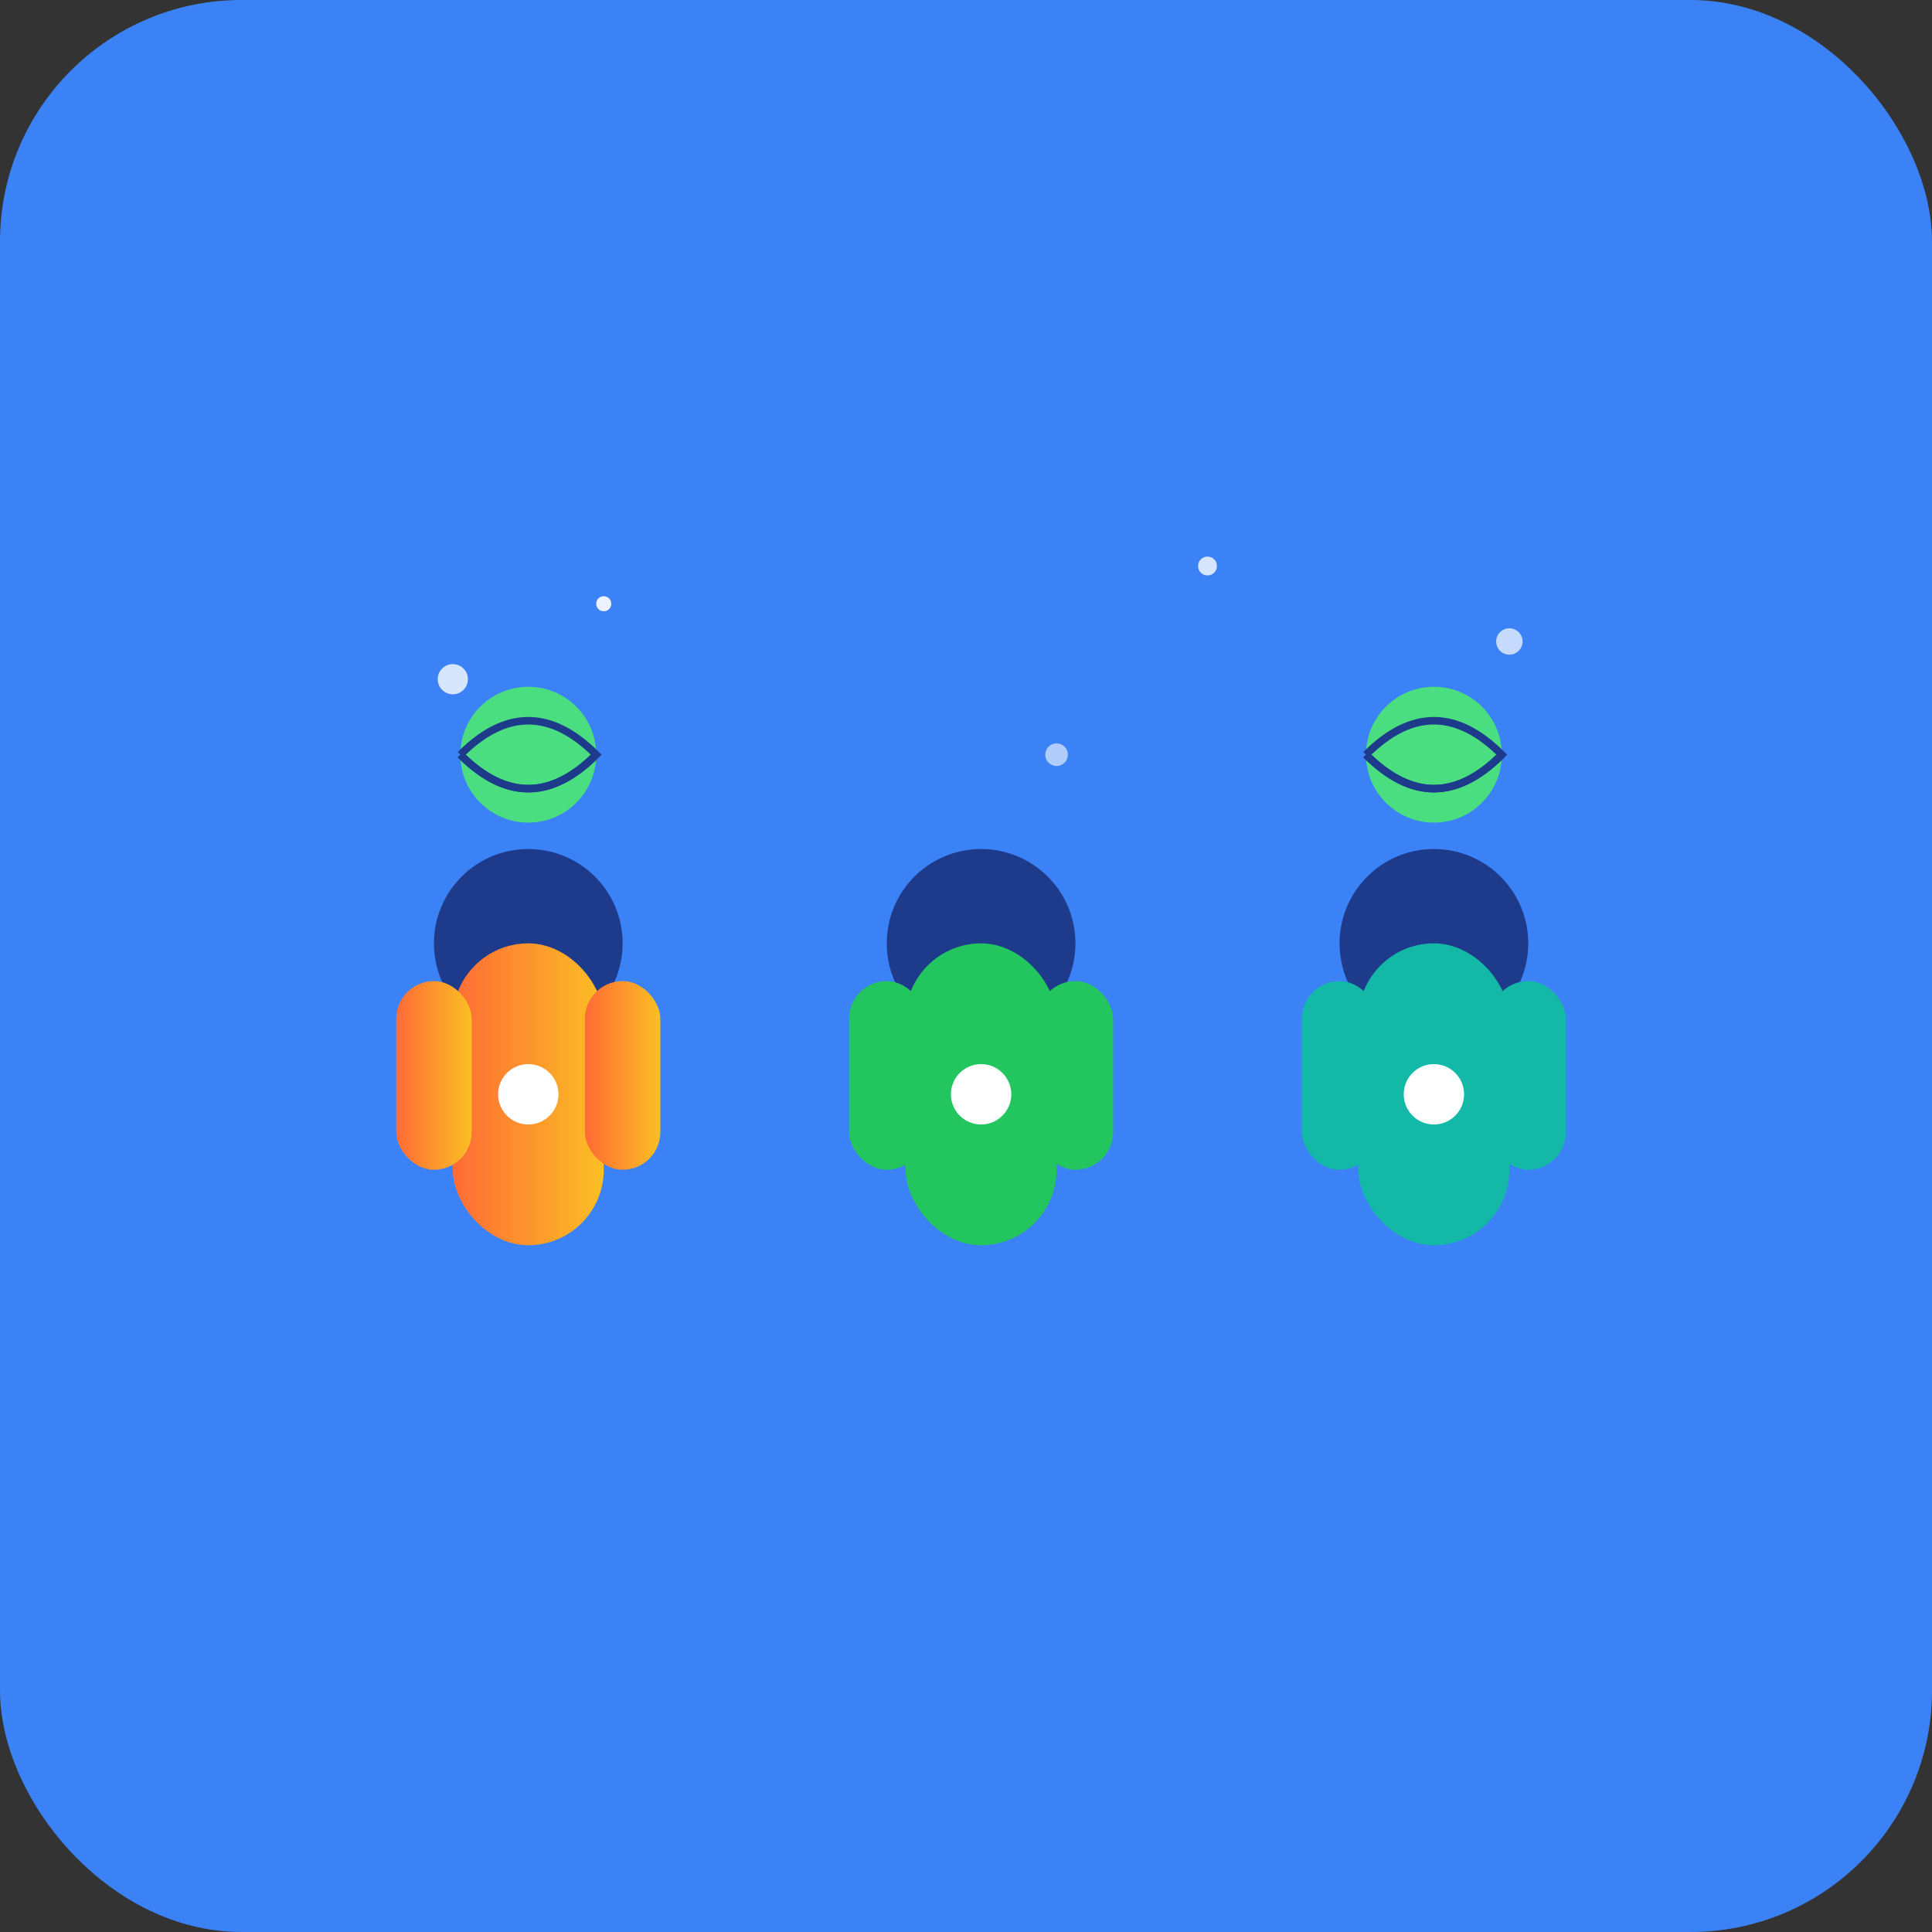 <svg width="512" height="512" viewBox="0 0 512 512" fill="none" xmlns="http://www.w3.org/2000/svg">
<rect x="0" y="0" width="512" height="512" fill="#333333" stroke="none"/>
<rect width="512" height="512" rx="64" fill="#3b82f6"/>
<g transform="translate(80, 100)">
  <!-- Personnage 1 (orange/jaune) -->
  <g transform="translate(60, 150)">
    <!-- Tête -->
    <circle cx="0" cy="0" r="25" fill="#1e3a8a"/>
    <!-- Corps avec dégradé orange-jaune -->
    <defs>
      <linearGradient id="grad1" x1="0%" y1="0%" x2="100%" y2="0%">
        <stop offset="0%" style="stop-color:#ff6b35;stop-opacity:1" />
        <stop offset="100%" style="stop-color:#fbbf24;stop-opacity:1" />
      </linearGradient>
    </defs>
    <rect x="-20" y="0" width="40" height="80" rx="20" fill="url(#grad1)"/>
    <!-- Bras gauche -->
    <rect x="-35" y="10" width="20" height="50" rx="10" fill="url(#grad1)"/>
    <!-- Bras droit -->
    <rect x="15" y="10" width="20" height="50" rx="10" fill="url(#grad1)"/>
    <!-- Cercle blanc sur la poitrine -->
    <circle cx="0" cy="40" r="8" fill="white"/>
    <!-- Basketball -->
    <circle cx="0" cy="-50" r="18" fill="#4ade80"/>
    <path d="M-18,-50 Q0,-68 18,-50 Q0,-32 -18,-50" fill="none" stroke="#1e3a8a" stroke-width="2"/>
    <path d="M-18,-50 Q0,-32 18,-50" fill="none" stroke="#1e3a8a" stroke-width="2"/>
  </g>
  
  <!-- Personnage 2 (vert) -->
  <g transform="translate(180, 150)">
    <!-- Tête -->
    <circle cx="0" cy="0" r="25" fill="#1e3a8a"/>
    <!-- Corps vert -->
    <rect x="-20" y="0" width="40" height="80" rx="20" fill="#22c55e"/>
    <!-- Bras gauche -->
    <rect x="-35" y="10" width="20" height="50" rx="10" fill="#22c55e"/>
    <!-- Bras droit -->
    <rect x="15" y="10" width="20" height="50" rx="10" fill="#22c55e"/>
    <!-- Cercle blanc sur la poitrine -->
    <circle cx="0" cy="40" r="8" fill="white"/>
  </g>
  
  <!-- Personnage 3 (teal) -->
  <g transform="translate(300, 150)">
    <!-- Tête -->
    <circle cx="0" cy="0" r="25" fill="#1e3a8a"/>
    <!-- Corps teal -->
    <rect x="-20" y="0" width="40" height="80" rx="20" fill="#14b8a6"/>
    <!-- Bras gauche -->
    <rect x="-35" y="10" width="20" height="50" rx="10" fill="#14b8a6"/>
    <!-- Bras droit -->
    <rect x="15" y="10" width="20" height="50" rx="10" fill="#14b8a6"/>
    <!-- Cercle blanc sur la poitrine -->
    <circle cx="0" cy="40" r="8" fill="white"/>
    <!-- Basketball -->
    <circle cx="0" cy="-50" r="18" fill="#4ade80"/>
    <path d="M-18,-50 Q0,-68 18,-50 Q0,-32 -18,-50" fill="none" stroke="#1e3a8a" stroke-width="2"/>
    <path d="M-18,-50 Q0,-32 18,-50" fill="none" stroke="#1e3a8a" stroke-width="2"/>
  </g>
  
  <!-- Particules/sparkles -->
  <circle cx="40" cy="80" r="4" fill="white" opacity="0.8"/>
  <circle cx="200" cy="100" r="3" fill="white" opacity="0.6"/>
  <circle cx="320" cy="70" r="3.5" fill="white" opacity="0.7"/>
  <circle cx="80" cy="60" r="2" fill="white" opacity="0.9"/>
  <circle cx="240" cy="50" r="2.5" fill="white" opacity="0.8"/>
</g>
</svg>
